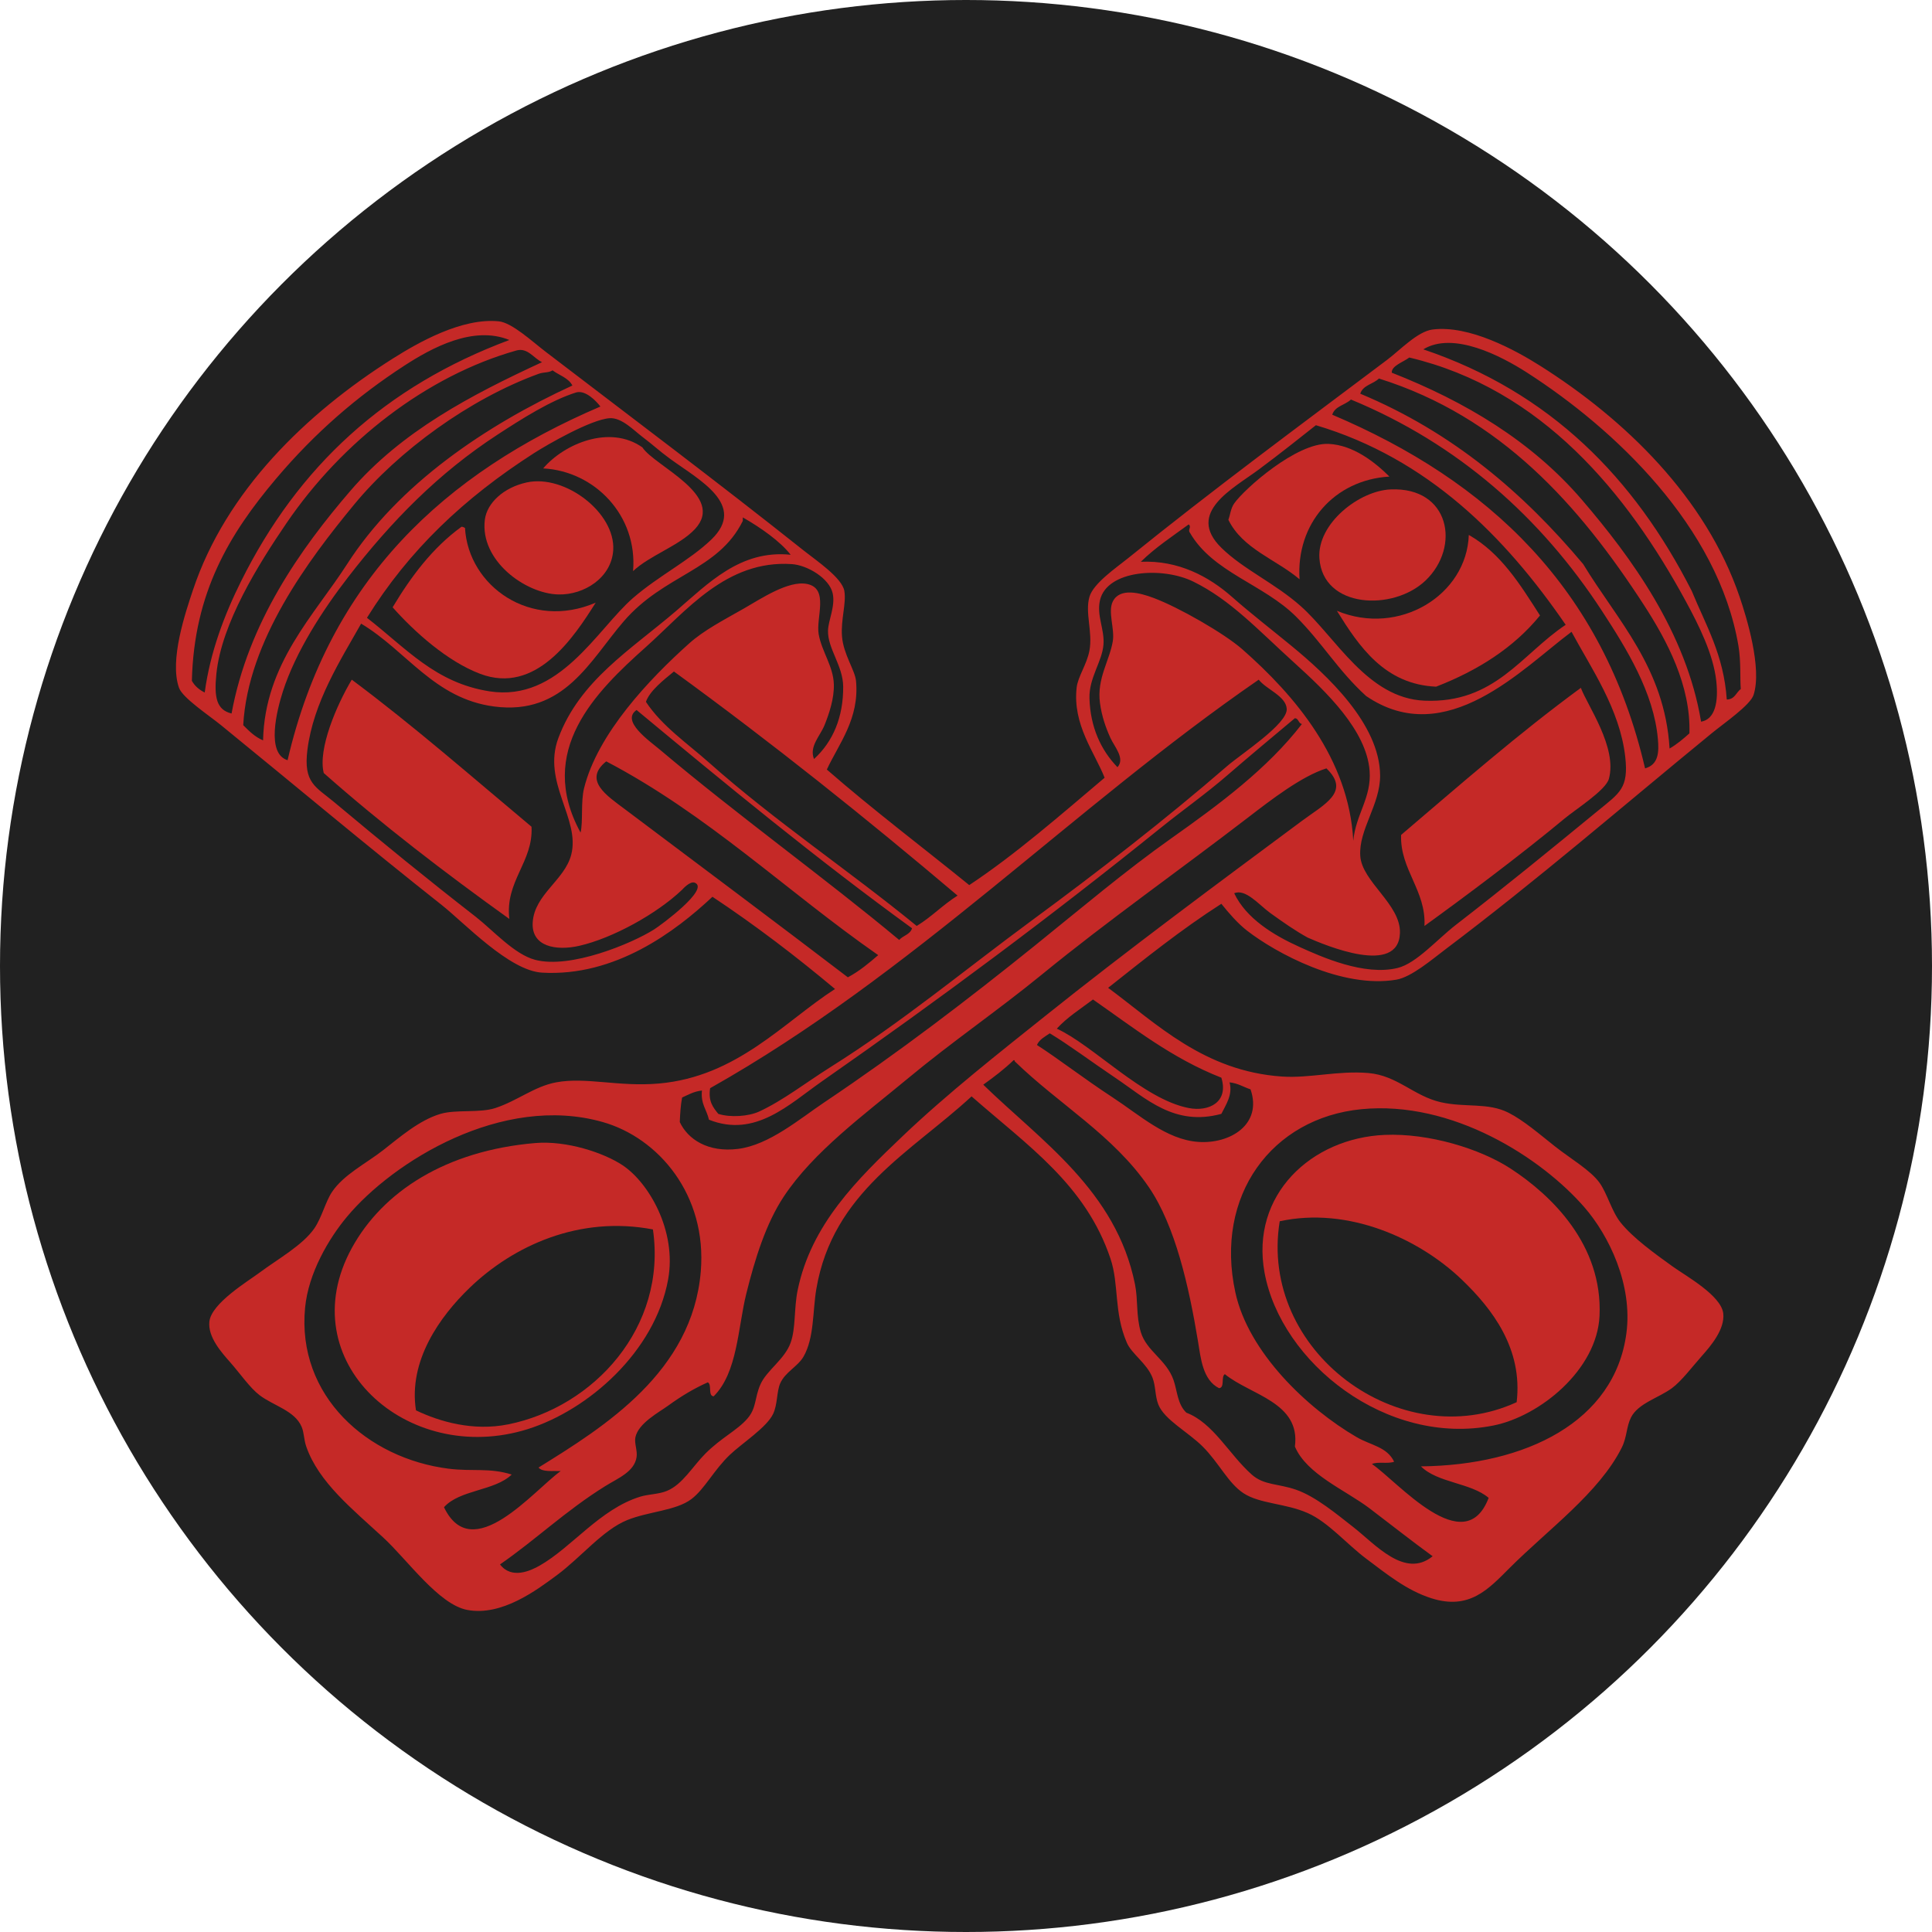<?xml version="1.0" encoding="UTF-8" standalone="no"?>
<!-- Created with Inkscape (http://www.inkscape.org/) -->

<svg
   xmlns:dc="http://purl.org/dc/elements/1.1/"
   xmlns:cc="http://creativecommons.org/ns#"
   xmlns:rdf="http://www.w3.org/1999/02/22-rdf-syntax-ns#"
   xmlns:svg="http://www.w3.org/2000/svg"
   xmlns="http://www.w3.org/2000/svg"
   xmlns:sodipodi="http://sodipodi.sourceforge.net/DTD/sodipodi-0.dtd"
   xmlns:inkscape="http://www.inkscape.org/namespaces/inkscape"
   width="151.352mm"
   height="151.352mm"
   viewBox="0 0 151.352 151.352"
   version="1.1"
   id="svg8"
   inkscape:version="0.92.1 r15371"
   sodipodi:docname="logo-destra beta.svg">
  <defs
     id="defs2">
    <clipPath
       id="clipPath37"
       clipPathUnits="userSpaceOnUse">
      <path
         inkscape:connector-curvature="0"
         id="path35"
         d="M 0,841.89 H 595.28 V 0 H 0 Z" />
    </clipPath>
    <clipPath
       id="clipPath49"
       clipPathUnits="userSpaceOnUse">
      <path
         inkscape:connector-curvature="0"
         id="path47"
         d="M 0,841.89 H 595.28 V 0 H 0 Z" />
    </clipPath>
    <clipPath
       id="clipPath117"
       clipPathUnits="userSpaceOnUse">
      <path
         inkscape:connector-curvature="0"
         id="path115"
         d="M 0,841.89 H 595.28 V 0 H 0 Z" />
    </clipPath>
    <clipPath
       id="clipPath149"
       clipPathUnits="userSpaceOnUse">
      <path
         inkscape:connector-curvature="0"
         id="path147"
         d="M 0,841.89 H 595.28 V 0 H 0 Z" />
    </clipPath>
    <clipPath
       id="clipPath165"
       clipPathUnits="userSpaceOnUse">
      <path
         inkscape:connector-curvature="0"
         id="path163"
         d="M 0,841.89 H 595.28 V 0 H 0 Z" />
    </clipPath>
    <clipPath
       id="clipPath181"
       clipPathUnits="userSpaceOnUse">
      <path
         inkscape:connector-curvature="0"
         id="path179"
         d="M 0,841.89 H 595.28 V 0 H 0 Z" />
    </clipPath>
  </defs>
  <sodipodi:namedview
     id="base"
     pagecolor="#ffffff"
     bordercolor="#666666"
     borderopacity="1.0"
     inkscape:pageopacity="0.0"
     inkscape:pageshadow="2"
     inkscape:zoom="0.98994949"
     inkscape:cx="226.45505"
     inkscape:cy="271.7271"
     inkscape:document-units="mm"
     inkscape:current-layer="layer2"
     showgrid="false"
     inkscape:window-width="1366"
     inkscape:window-height="705"
     inkscape:window-x="-8"
     inkscape:window-y="32"
     inkscape:window-maximized="1" />
  <g
     inkscape:label="Livello 1"
     inkscape:groupmode="layer"
     id="layer1"
     transform="translate(-30.362,-103.74)">
    <g
       inkscape:groupmode="layer"
       id="layer2"
       inkscape:label="Sfondo">
      <circle
         style="fill:#212121;fill-opacity:1;stroke:none;stroke-width:0.265;stroke-opacity:1"
         id="path170"
         cx="106.038"
         cy="179.416"
         r="75.676" />
    </g>
    <g
       transform="matrix(0.381,0,0,-0.381,-10.156,350.918)"
       inkscape:label="PATCH logo+scritte BIANCO"
       id="g29"
       style="fill:#c52927;fill-opacity:1">
      <g
         id="g31"
         style="fill:#c52927;fill-opacity:1" />
      <g
         id="g43"
         style="fill:#c52927;fill-opacity:1" />
      <g
         transform="translate(297.64,574.755)"
         id="g127"
         style="fill:#c52927;fill-opacity:1">
        <path
           inkscape:connector-curvature="0"
           id="path129"
           style="fill:#c52927;fill-opacity:1;fill-rule:nonzero;stroke:none"
           d="M 0,0 H 0.001 Z" />
      </g>
      <g
         transform="translate(297.641,574.755)"
         id="g131"
         style="fill:#c52927;fill-opacity:1">
        <path
           inkscape:connector-curvature="0"
           id="path133"
           style="fill:#c52927;fill-opacity:1;stroke:#000000;stroke-width:0.25;stroke-linecap:butt;stroke-linejoin:miter;stroke-miterlimit:10;stroke-dasharray:none;stroke-opacity:1"
           d="M 0,0 H -0.001 Z" />
      </g>
      <g
         transform="translate(297.64,574.755)"
         id="g135"
         style="fill:#c52927;fill-opacity:1">
        <path
           inkscape:connector-curvature="0"
           id="path137"
           style="fill:#c52927;fill-opacity:1;fill-rule:nonzero;stroke:none"
           d="M 0,0 H 0.001 Z" />
      </g>
      <g
         id="g143"
         style="fill:#c52927;fill-opacity:1">
        <g
           clip-path="url(#clipPath149)"
           id="g145"
           style="fill:#c52927;fill-opacity:1">
          <g
             transform="translate(297.64,574.755)"
             id="g151"
             style="fill:#c52927;fill-opacity:1">
            <path
               inkscape:connector-curvature="0"
               id="path153"
               style="fill:#c52927;fill-opacity:1;fill-rule:nonzero;stroke:none"
               d="M 0,0 V 0" />
          </g>
        </g>
      </g>
      <g
         transform="translate(297.64,574.755)"
         id="g155"
         style="fill:#c52927;fill-opacity:1">
        <path
           inkscape:connector-curvature="0"
           id="path157"
           style="fill:#c52927;fill-opacity:1;stroke:#000000;stroke-width:0.25;stroke-linecap:butt;stroke-linejoin:miter;stroke-miterlimit:10;stroke-dasharray:none;stroke-opacity:1"
           d="M 0,0 V 0" />
      </g>
      <g
         id="g159"
         style="fill:#c52927;fill-opacity:1">
        <g
           clip-path="url(#clipPath165)"
           id="g161"
           style="fill:#c52927;fill-opacity:1">
          <g
             transform="translate(297.64,574.755)"
             id="g167"
             style="fill:#c52927;fill-opacity:1">
            <path
               inkscape:connector-curvature="0"
               id="path169"
               style="fill:#c52927;fill-opacity:1;fill-rule:nonzero;stroke:none"
               d="M 0,0 V 0" />
          </g>
        </g>
      </g>
      <g
         transform="translate(297.64,574.755)"
         id="g171"
         style="fill:#c52927;fill-opacity:1">
        <path
           inkscape:connector-curvature="0"
           id="path173"
           style="fill:#c52927;fill-opacity:1;stroke:#000000;stroke-width:0.25;stroke-linecap:butt;stroke-linejoin:miter;stroke-miterlimit:10;stroke-dasharray:none;stroke-opacity:1"
           d="M 0,0 V 0" />
      </g>
      <g
         id="g175"
         transform="translate(7.338,56.726)"
         style="fill:#c52927;fill-opacity:1;fill-rule:nonzero">
        <g
           clip-path="url(#clipPath181)"
           id="g177"
           style="fill:#c52927;fill-opacity:1;fill-rule:nonzero">
          <g
             transform="translate(203.659,522.125)"
             id="g183"
             style="fill:#c52927;fill-opacity:1;fill-rule:nonzero" />
          <g
             transform="translate(231.738,459.004)"
             id="g231"
             style="fill:#c52927;fill-opacity:1;fill-rule:nonzero" />
          <g
             transform="translate(234.619,437.884)"
             id="g247"
             style="fill:#c52927;fill-opacity:1;fill-rule:nonzero" />
          <g
             transform="translate(365.178,294.603)"
             id="g271"
             style="fill:#c52927;fill-opacity:1;fill-rule:nonzero" />
          <g
             transform="translate(171.258,335.404)"
             id="g279"
             style="fill:#c52927;fill-opacity:1;fill-rule:nonzero" />
          <g
             transform="translate(233.178,339.244)"
             id="g287"
             style="fill:#c52927;fill-opacity:1;fill-rule:nonzero" />
          <g
             transform="translate(229.178,474.604)"
             id="g291"
             style="fill:#c52927;fill-opacity:1;fill-rule:nonzero">
            <path
               inkscape:connector-curvature="0"
               id="path293"
               style="fill:#c52927;fill-opacity:1;fill-rule:nonzero;stroke:none"
               d="m 0,0 c 3.396,3.226 9.544,5.235 12.72,8.64 6.453,6.917 -8.343,12.963 -10.8,16.8 -6.742,4.763 -16.151,0.697 -20.399,-4.32 C -7.866,20.553 0.962,11.414 0,0" />
          </g>
          <g
             transform="translate(366.218,472.924)"
             id="g295"
             style="fill:#c52927;fill-opacity:1;fill-rule:nonzero">
            <path
               inkscape:connector-curvature="0"
               id="path297"
               style="fill:#c52927;fill-opacity:1;fill-rule:nonzero;stroke:none"
               d="M 0,0 C -0.758,11.345 7.059,20.44 18.479,21.12 15.451,24.118 11.062,27.586 6,27.84 -0.587,28.17 -11.391,18.537 -13.44,15.6 -14.186,14.532 -14.256,13.196 -14.641,12.24 -11.694,6.226 -4.849,4.112 0,0" />
          </g>
          <g
             transform="translate(198.699,485.165)"
             id="g299"
             style="fill:#c52927;fill-opacity:1;fill-rule:nonzero">
            <path
               inkscape:connector-curvature="0"
               id="path301"
               style="fill:#c52927;fill-opacity:1;fill-rule:nonzero;stroke:none"
               d="m 0,0 c -1.043,-8.379 8.299,-15.188 15.119,-15.36 5.318,-0.135 10.942,3.471 11.28,9.12 C 26.86,1.435 16.486,9.376 8.639,7.68 3.875,6.649 0.43,3.458 0,0" />
          </g>
          <g
             transform="translate(370.298,477.244)"
             id="g303"
             style="fill:#c52927;fill-opacity:1;fill-rule:nonzero">
            <path
               inkscape:connector-curvature="0"
               id="path305"
               style="fill:#c52927;fill-opacity:1;fill-rule:nonzero;stroke:none"
               d="m 0,0 c 0.705,-10.339 15.189,-10.932 21.84,-4.56 7.242,6.938 4.973,19.239 -7.2,18.72 C 8.153,13.884 -0.485,7.121 0,0" />
          </g>
          <g
             transform="translate(194.619,483.484)"
             id="g307"
             style="fill:#c52927;fill-opacity:1;fill-rule:nonzero">
            <path
               inkscape:connector-curvature="0"
               id="path309"
               style="fill:#c52927;fill-opacity:1;fill-rule:nonzero;stroke:none"
               d="m 0,0 c -0.002,0.03 -0.566,0.294 -0.721,0.24 -5.93,-4.309 -10.323,-10.157 -14.16,-16.56 4.453,-5.024 11.219,-11.116 18,-13.68 11.447,-4.329 19.211,7.404 23.76,14.64 C 13.551,-21.126 0.677,-11.983 0,0" />
          </g>
          <g
             transform="translate(373.897,466.444)"
             id="g311"
             style="fill:#c52927;fill-opacity:1;fill-rule:nonzero">
            <path
               inkscape:connector-curvature="0"
               id="path313"
               style="fill:#c52927;fill-opacity:1;fill-rule:nonzero;stroke:none"
               d="m 0,0 c 4.548,-7.316 9.792,-15.136 20.4,-15.6 8.643,3.357 15.97,8.03 21.36,14.64 C 37.699,5.379 33.754,11.833 27.12,15.6 26.704,3.252 12.805,-5.335 0,0" />
          </g>
          <g
             transform="translate(208.298,422.044)"
             id="g315"
             style="fill:#c52927;fill-opacity:1;fill-rule:nonzero">
            <path
               inkscape:connector-curvature="0"
               id="path317"
               style="fill:#c52927;fill-opacity:1;fill-rule:nonzero;stroke:none"
               d="m 0,0 c -12.202,10.198 -24.131,20.67 -36.961,30.24 -3.111,-5.208 -7.004,-14.271 -5.76,-19.2 12.063,-10.657 24.93,-20.51 38.16,-30 C -5.484,-11.16 0.388,-7.263 0,0" />
          </g>
          <g
             transform="translate(387.098,420.365)"
             id="g319"
             style="fill:#c52927;fill-opacity:1;fill-rule:nonzero">
            <path
               inkscape:connector-curvature="0"
               id="path321"
               style="fill:#c52927;fill-opacity:1;fill-rule:nonzero;stroke:none"
               d="m 0,0 c -0.256,-7.129 5.178,-11.459 4.8,-18.721 8.413,6.086 19.736,14.547 28.8,22.08 2.291,1.904 8.473,5.822 9.12,8.16 1.787,6.458 -4.425,15.099 -5.76,18.72 C 24.036,20.763 12.1,10.299 0,0" />
          </g>
          <g
             transform="translate(362.138,340.924)"
             id="g323"
             style="fill:#c52927;fill-opacity:1;fill-rule:nonzero">
            <path
               inkscape:connector-curvature="0"
               id="path325"
               style="fill:#c52927;fill-opacity:1;fill-rule:nonzero;stroke:none"
               d="M 0,0 C 14.061,3.057 28.604,-3.533 37.439,-12 43.69,-17.988 50.018,-26.197 48.72,-37.199 24.743,-48.215 -4.346,-26.688 0,0 m 43.92,-42 c 9.577,1.904 21.338,11.471 21.84,22.561 C 66.422,-4.822 55.88,5.342 47.52,10.801 41.205,14.924 30.673,18.146 21.6,17.76 6.506,17.117 -6.049,5.436 -3.12,-10.559 0.256,-28.998 21.939,-46.367 43.92,-42" />
          </g>
          <g
             transform="translate(203.498,299.164)"
             id="g327"
             style="fill:#c52927;fill-opacity:1;fill-rule:nonzero">
            <path
               inkscape:connector-curvature="0"
               id="path329"
               style="fill:#c52927;fill-opacity:1;fill-rule:nonzero;stroke:none"
               d="m 0,0 c -7.222,-1.449 -14.099,0.551 -18.959,2.881 -1.604,10.203 4.928,19.312 11.039,25.199 9.011,8.68 22.578,14.881 37.681,12 C 32.688,19.951 17.579,3.527 0,0 m 32.881,29.76 c 1.843,10.068 -4.033,19.992 -9.36,23.519 -3.922,2.598 -11.539,5.116 -18,4.561 C -12.729,56.277 -25.754,47.932 -32.16,36.24 -44.852,13.074 -20.811,-8.818 4.08,-0.959 16.408,2.932 30.154,14.869 32.881,29.76" />
          </g>
          <g
             transform="translate(454.058,448.204)"
             id="g331"
             style="fill:#c52927;fill-opacity:1;fill-rule:nonzero">
            <path
               inkscape:connector-curvature="0"
               id="path333"
               style="fill:#c52927;fill-opacity:1;fill-rule:nonzero;stroke:none"
               d="M 0,0 C -0.616,9.224 -4.341,15.339 -7.2,22.32 -18.983,45.497 -36.259,63.181 -62.4,72 c 6.163,3.765 15.984,-1.343 21.36,-4.8 C -23.135,55.687 -1.756,35.598 2.4,11.04 2.943,7.828 2.702,4.375 2.88,2.16 1.919,1.441 1.655,0.024 0,0 m -5.28,-4.56 c -3.042,18.364 -14.425,33.872 -24.48,45.6 -10.319,12.038 -23.979,20.216 -39.12,26.16 -0.099,1.421 2.409,2.199 3.6,3.12 27.261,-6.454 44.785,-27.888 56.88,-50.16 2.68,-4.934 5.629,-10.847 6.24,-16.32 0.488,-4.369 -0.258,-7.915 -3.12,-8.4 m -6.48,-5.52 c -0.983,16.627 -10.825,26.448 -17.761,37.92 -12.301,14.658 -26.816,27.103 -45.839,35.04 0.546,1.774 2.674,1.966 3.839,3.12 25.032,-7.843 41.148,-26 54.481,-46.56 4.772,-7.358 9.664,-16.567 9.36,-26.4 -1.264,-1.136 -2.562,-2.238 -4.08,-3.12 m -5.04,-4.08 c -8.608,37.072 -32.252,59.11 -64.32,72.72 0.542,1.778 2.662,1.978 3.84,3.12 22.059,-9.1 39.089,-24.282 51.6,-43.44 5.026,-7.696 10.692,-16.814 11.52,-26.4 0.222,-2.569 0.18,-5.223 -2.64,-6 m -9.6,-8.639 c -9.871,-8.095 -18.976,-15.55 -29.28,-23.52 -3.884,-3.006 -8.144,-7.942 -12,-8.881 -6.907,-1.682 -15.708,2.312 -20.16,4.32 -5.418,2.443 -11.001,5.893 -13.44,11.041 2.346,1.012 5.134,-2.422 7.44,-4.08 2.592,-1.865 5.09,-3.617 7.68,-5.041 3.636,-1.58 18.685,-7.967 18.96,0.961 0.181,5.895 -7.813,10.504 -8.16,15.84 -0.353,5.42 4.12,10.527 4.08,16.559 -0.07,10.602 -10.986,20.676 -18.241,26.64 -4.111,3.381 -8.278,6.587 -12.239,10.08 -4.708,4.151 -10.983,7.547 -18.72,7.2 2.945,2.896 6.463,5.217 9.84,7.68 0.659,-0.518 -0.239,-1.102 0.24,-1.68 4.689,-8.179 15.139,-10.588 21.84,-17.28 5.413,-5.405 8.622,-11.059 14.4,-16.32 16.508,-11.265 32.266,5.796 42.24,13.2 3.956,-7.367 9.929,-15.86 11.04,-25.68 0.734,-6.482 -1.136,-7.445 -5.52,-11.039 m -114,-42.481 c -8.889,-7.114 -19.829,-15.701 -29.039,-24.481 -9.316,-8.877 -18.807,-18.115 -21.601,-31.679 -0.78,-3.788 -0.364,-7.77 -1.44,-10.799 -1.228,-3.463 -4.953,-5.678 -6.24,-8.641 -1.209,-2.783 -0.768,-4.791 -2.639,-6.959 -2.084,-2.416 -5.369,-3.93 -8.641,-7.201 -2.681,-2.682 -4.687,-6.342 -7.919,-7.68 -1.732,-0.717 -3.751,-0.652 -5.52,-1.199 -8.228,-2.551 -14.029,-10.398 -20.641,-14.16 -1.82,-1.037 -5.777,-2.897 -8.16,0.24 7.3,5.047 13.516,11.045 21.6,16.078 2.677,1.668 6.023,2.957 6.48,6 0.202,1.342 -0.504,2.846 -0.24,4.08 0.617,2.895 4.883,5.145 6.721,6.481 2.756,2.002 5.32,3.527 8.16,4.801 0.908,-0.452 -0.027,-2.748 1.199,-2.881 4.924,4.851 4.974,14.084 6.721,21.121 1.791,7.217 4.055,14.431 7.68,19.92 6.096,9.232 16.566,16.875 25.439,24.24 9.443,7.838 18.328,13.83 27.84,21.6 13.489,11.015 27.88,21.127 42.24,32.159 4.687,3.602 10.976,8.468 16.08,10.08 5.028,-4.823 -0.411,-7.363 -5.04,-10.799 -17.678,-13.128 -35.887,-26.593 -53.04,-40.321 m 36.48,-12.481 c 1.548,-5.008 -2.529,-7.049 -6.72,-6.238 -9.355,1.807 -19.653,12.924 -27.12,16.318 2.136,2.346 4.897,4.065 7.44,6 8.351,-5.808 16.221,-12.097 26.4,-16.08 m 6,-2.398 c 2.482,-7.205 -4.195,-11.289 -10.8,-10.801 -6.519,0.482 -12.019,5.523 -17.52,9.121 -6.065,3.965 -11.248,8.018 -15.6,10.799 0.515,1.164 1.644,1.717 2.64,2.4 3.867,-2.316 8.527,-5.816 13.44,-9.121 6.432,-4.324 12.173,-10.062 21.84,-7.439 0.856,1.763 2.402,3.918 1.68,6.48 1.741,-0.179 2.868,-0.972 4.32,-1.439 m 22.8,-4.08 c 18.714,1.826 36.985,-9.983 45.84,-20.16 5.059,-5.817 9.968,-15.922 8.64,-25.92 -2.415,-18.172 -20.633,-27.137 -42.24,-27.362 3.39,-3.408 10.248,-3.351 13.92,-6.478 -4.96,-12.996 -18.765,3.441 -24,6.959 1.134,0.547 3.378,-0.018 4.56,0.48 -1.473,3.076 -4.775,3.352 -7.68,5.039 -10.209,5.938 -22.276,17.438 -24.96,29.762 -4.333,19.9 7.474,35.879 25.92,37.68 m -1.68,-85.92 c -3.319,2.58 -7.672,6.258 -11.76,7.68 -3.719,1.292 -6.602,0.88 -9.12,3.119 -4.662,4.144 -7.883,10.603 -13.44,12.72 -1.857,1.803 -1.839,4.424 -2.64,6.721 -1.462,4.188 -5.552,5.934 -6.72,9.84 -1.001,3.348 -0.552,6.627 -1.2,9.84 -3.877,19.226 -19.346,29.506 -31.2,41.039 2.189,1.572 4.331,3.189 6.24,5.041 0.204,0.043 0.226,-0.094 0.24,-0.24 9.102,-8.868 20.276,-15.164 27.6,-25.92 5.413,-7.952 8.211,-20.362 10.08,-31.68 0.566,-3.426 0.95,-7.904 4.32,-9.602 1.252,0.11 0.347,2.373 1.2,2.881 5.205,-4.281 15.609,-5.767 14.4,-14.881 2.401,-5.72 10.397,-8.951 15.36,-12.718 4.638,-3.522 8.747,-6.785 12.96,-9.84 -5.725,-4.684 -11.856,2.527 -16.32,6 m -186.959,4.08 c 3.246,3.633 10.427,3.33 13.92,6.719 -4.596,1.443 -8.092,0.588 -12.961,1.201 -16.637,2.09 -31.274,14.91 -29.52,33.119 0.68,7.057 4.787,14.109 8.641,18.721 9.4,11.252 31.849,25.324 52.559,19.439 11.483,-3.262 21.47,-14.998 20.161,-30.721 -1.719,-20.638 -19.773,-31.904 -33.361,-40.318 0.788,-0.973 2.867,-0.654 4.561,-0.721 -5.585,-4.011 -18.186,-19.588 -24,-7.439 m 48.96,84.24 c 1.268,0.57 2.421,1.258 4.079,1.44 -0.293,-2.774 0.998,-3.963 1.44,-6 9.532,-3.799 16.491,3.179 23.28,7.92 24.15,16.857 47.129,33.949 69.6,52.079 4.488,3.621 9.312,7.015 13.68,10.8 4.735,4.102 9.48,8.031 13.92,11.76 0.809,-0.071 0.696,-1.064 1.44,-1.2 -7.05,-9.146 -16.922,-16.482 -26.88,-23.52 -9.394,-6.64 -18.596,-14.439 -28.08,-22.08 -13.65,-10.998 -28.006,-21.97 -43.199,-32.16 -5.127,-3.437 -11.369,-8.791 -17.761,-9.599 -6.202,-0.786 -10.348,1.976 -12,5.519 0.075,1.766 0.185,3.496 0.481,5.041 m 5.759,1.92 c 41.856,23.582 74.533,57.629 112.8,83.999 1.519,-1.98 5.605,-3.356 5.76,-6 0.183,-3.117 -9.334,-9.242 -12.24,-11.76 -12.874,-11.155 -26.639,-21.78 -40.08,-31.68 -14.042,-10.342 -26.716,-20.944 -41.52,-30.241 -4.881,-3.064 -9.709,-6.845 -14.639,-9.119 -2.169,-1 -5.89,-1.275 -8.4,-0.48 -1.03,1.291 -2.106,2.535 -1.681,5.281 m -17.52,57.359 c -3.676,2.764 -8.669,5.956 -3.84,9.84 20.947,-10.973 37.107,-26.734 55.92,-39.84 -1.931,-1.668 -3.888,-3.312 -6.24,-4.56 -14.155,10.812 -30.642,23.135 -45.84,34.56 m 6,-24.72 c -4.596,-2.907 -17.232,-8.172 -24.48,-6.241 -4.309,1.151 -8.642,6.083 -12.24,8.881 -10.044,7.813 -18.954,15.08 -29.04,23.52 -3.796,3.177 -6.389,3.924 -5.519,10.8 1.236,9.777 6.824,18.445 11.039,25.92 9.37,-5.599 15.029,-15.427 27.361,-17.04 14.4,-1.883 19.719,9.491 26.64,17.52 8.37,9.712 19.409,10.382 24.479,20.64 v 0.72 c 3.626,-2.06 7.711,-4.922 9.84,-7.68 -10.352,1.077 -17.002,-5.939 -23.52,-11.52 -9.419,-8.065 -19.812,-14.313 -24.24,-26.16 -3.41,-9.125 4.56,-16.603 2.641,-23.999 -1.364,-5.258 -7.563,-8.135 -7.92,-13.92 -0.31,-4.986 4.818,-5.896 9.6,-4.801 6.802,1.559 15.836,6.504 21.12,11.52 0.081,0.078 1.622,1.879 2.639,1.439 3.053,-1.312 -6.972,-8.697 -8.4,-9.599 m -76.319,48.96 c 2.583,8.024 8.039,16.548 13.44,23.52 8.897,11.487 18.507,21.327 30.719,29.28 5.041,3.283 10.86,6.984 16.08,8.64 1.947,0.618 4.221,-1.785 5.041,-2.88 -31.987,-13.692 -55.732,-35.63 -64.32,-72.72 -4.468,1.377 -2.211,10.274 -0.96,14.16 m -8.161,-6.96 c 0.972,17.394 13.386,33.941 22.8,45.36 9.114,11.054 23.713,21.701 37.92,26.88 1.111,0.405 2.028,0.176 2.881,0.72 1.375,-1.025 3.259,-1.54 4.08,-3.12 -17.857,-8.22 -35.785,-20.313 -46.32,-36.72 -6.751,-10.512 -16.931,-20.424 -17.28,-36.24 -1.692,0.709 -2.879,1.921 -4.081,3.12 m -5.52,10.56 c 1.069,10.433 8.653,22.52 14.4,30.96 11.45,16.814 28.877,30.334 47.281,35.52 2.313,0.653 3.558,-1.6 5.28,-2.4 -14.678,-6.788 -28.877,-14.235 -39.36,-26.4 -10.344,-12.002 -21.068,-27.197 -24.48,-45.84 -3.07,0.742 -3.621,3.27 -3.121,8.16 m -5.039,-1.44 c 0.432,18.154 7.74,30.226 17.279,41.52 8.045,9.524 16.744,17.009 26.401,23.28 5.577,3.622 14.162,8.33 21.599,5.28 -25.463,-9.503 -43.407,-25.941 -55.199,-49.68 -3.406,-6.854 -6.327,-14.524 -7.44,-22.8 -1.13,0.551 -2.038,1.323 -2.64,2.4 m 92.64,50.16 c 2.35,-1.772 3.292,-2.76 5.759,-4.56 5.841,-4.26 15.818,-9.431 8.401,-16.56 -4.472,-4.297 -10.829,-7.449 -16.08,-12 -7.39,-6.403 -15.158,-21.436 -29.521,-19.2 -11.146,1.736 -17.109,8.845 -25.199,15.12 8.654,13.931 20.006,24.649 34.319,33.84 2.754,1.769 11.79,6.97 15.601,7.2 2.473,0.15 4.957,-2.511 6.72,-3.84 m 39.12,-32.16 c 0.589,-2.657 -0.905,-5.54 -0.96,-7.68 -0.097,-3.675 3.094,-7.22 3.12,-11.52 0.036,-6.244 -2.071,-11.285 -6,-14.88 -1.037,2.578 1.258,4.73 2.16,6.96 0.945,2.342 2.007,5.486 1.92,8.4 -0.112,3.733 -2.488,6.719 -3.121,10.32 -0.592,3.377 2.205,9.406 -2.4,10.32 -3.836,0.762 -9.492,-3.058 -12.96,-5.04 -4.252,-2.429 -8.247,-4.482 -11.279,-7.2 -8.207,-7.353 -18.807,-18.527 -21.6,-29.76 -0.698,-2.802 -0.183,-6.928 -0.72,-9.12 -9.184,16.816 3.056,28.893 13.439,38.16 8.205,7.323 16.514,17.943 30,17.04 3.208,-0.215 7.715,-2.916 8.401,-6 m 16.319,-68.88 c -0.382,-1.297 -1.869,-1.49 -2.64,-2.4 -15.145,12.64 -33.254,25.65 -49.199,39.12 -2.156,1.82 -8.106,5.907 -4.801,8.16 18.485,-15.355 37.039,-30.642 56.64,-44.88 m 9.36,6.721 c -3.004,-1.875 -5.361,-4.399 -8.401,-6.241 -13.945,11.411 -29.14,21.53 -42.719,33.6 -4.489,3.991 -9.614,7.444 -12.96,12.48 0.782,2.273 3.649,4.501 5.76,6.24 20.143,-14.658 39.479,-30.122 58.32,-46.079 m 27.12,40.559 c -0.124,4.203 2.599,7.525 2.88,11.04 0.254,3.17 -1.444,5.933 -0.72,9.12 1.417,6.236 12.827,6.973 19.2,3.84 7.692,-3.781 13.257,-9.895 20.88,-16.8 6.428,-5.822 14.717,-13.762 15.36,-22.08 0.428,-5.543 -2.818,-8.893 -3.36,-14.4 -0.872,16.851 -12.057,29.913 -22.8,39.36 -3.734,3.284 -13.098,8.638 -18.24,10.56 -2.801,1.047 -6.946,2.178 -8.4,-0.72 -1.069,-2.129 0.422,-5.611 0,-8.16 -0.665,-4.024 -3.318,-7.7 -2.64,-12.72 0.362,-2.685 1.18,-5.056 2.16,-7.2 0.839,-1.834 3.05,-4.188 1.44,-6 -3.454,3.562 -5.587,8.308 -5.76,14.16 m 34.8,47.04 c 4.637,3.449 8.136,6.271 11.76,9.12 22.999,-6.845 38.884,-22.872 51.36,-41.04 -9.113,-6.067 -14.554,-16.203 -29.04,-15.6 -11.72,0.489 -18.252,13.06 -25.44,19.44 -5.357,4.756 -11.775,7.539 -16.32,12 -7.365,7.228 2.418,12.168 7.68,16.08 M 2.64,21.12 c -6.971,20.437 -23.593,36.504 -41.04,47.52 -5.126,3.237 -14.555,8.382 -22.08,7.44 -3.09,-0.387 -6.68,-4.223 -9.36,-6.24 -18.49,-13.918 -35.473,-26.415 -53.28,-40.8 -2.415,-1.951 -7.109,-5.139 -7.92,-7.92 -0.953,-3.27 0.702,-7.252 0,-11.04 -0.539,-2.908 -2.384,-5.333 -2.64,-7.68 -0.828,-7.589 3.651,-13.186 5.76,-18.48 -8.93,-7.55 -18.401,-15.839 -27.84,-22.079 -9.222,7.496 -19.929,15.59 -29.28,23.759 2.438,5.266 6.74,10.44 6,18.24 -0.206,2.171 -2.588,5.449 -2.879,9.12 -0.276,3.482 0.918,6.801 0.48,9.36 -0.461,2.689 -5.769,6.26 -8.16,8.16 -18.289,14.537 -35.217,27.218 -53.28,41.04 -2.781,2.127 -6.904,5.965 -9.601,6.24 -7.58,0.773 -16.557,-4.34 -21.84,-7.68 -17.773,-11.238 -34.24,-27.194 -41.039,-47.52 -1.527,-4.562 -4.912,-14.489 -2.881,-20.16 0.746,-2.081 6.121,-5.628 8.641,-7.68 15.951,-12.991 29.604,-24.504 45.359,-36.959 4.68,-3.699 13.889,-13.526 20.641,-13.92 14.994,-0.879 27.406,8.424 35.039,15.599 8.848,-5.873 17.191,-12.25 25.201,-18.961 -10.517,-6.779 -20.116,-18.033 -36.24,-19.439 -8.274,-0.721 -14.977,1.395 -21.121,0.24 -4.465,-0.838 -7.928,-3.785 -12.48,-5.279 -3.229,-1.061 -8.057,-0.252 -11.28,-1.201 -4.379,-1.291 -8.465,-4.873 -11.76,-7.44 -3.652,-2.845 -8.169,-5.058 -10.56,-8.64 -1.305,-1.955 -2.118,-5.283 -3.6,-7.44 -2.387,-3.476 -7.517,-6.318 -11.279,-9.119 -2.41,-1.795 -9.927,-6.316 -10.321,-10.08 -0.332,-3.184 2.473,-6.303 4.321,-8.4 1.965,-2.233 4.035,-5.235 6,-6.721 2.908,-2.201 7.215,-3.166 8.639,-6.481 0.535,-1.24 0.453,-2.617 0.96,-4.08 2.554,-7.355 9.526,-12.89 15.84,-18.718 4.978,-4.594 11.405,-13.784 17.281,-14.881 7.075,-1.322 14.237,4.051 18.479,7.201 4.871,3.615 9.416,9.27 14.4,11.279 4.449,1.795 10.031,1.92 13.201,4.321 2.715,2.054 4.613,5.98 7.92,9.119 2.491,2.365 7.549,5.597 8.879,8.4 0.922,1.943 0.709,4.535 1.44,6.24 1.007,2.348 3.605,3.459 4.801,5.52 2.228,3.846 1.861,9.334 2.639,13.92 3.39,19.98 19.526,28.142 31.92,39.599 11.558,-10.156 23.457,-18.158 28.56,-33.359 1.797,-5.352 0.659,-11.002 3.36,-17.279 1.005,-2.336 4.118,-4.233 5.28,-7.201 0.679,-1.733 0.507,-3.772 1.2,-5.52 1.249,-3.146 6.142,-5.66 9.12,-8.641 3.387,-3.386 5.225,-7.517 8.4,-9.599 3.349,-2.196 8.641,-2.063 13.2,-4.08 4.227,-1.871 7.995,-6.358 12,-9.36 4.313,-3.234 8.359,-6.547 13.44,-8.16 7.798,-2.476 11.699,1.86 16.08,6.24 7.896,7.895 18.398,15.459 23.04,24.721 1.114,2.221 0.928,4.279 1.92,6.238 1.463,2.891 5.694,4.01 8.4,6 2.001,1.473 4.256,4.493 6.24,6.721 1.726,1.94 4.684,5.397 4.32,8.641 -0.416,3.703 -7.704,7.724 -10.32,9.599 -3.695,2.649 -8.257,5.934 -10.8,9.119 -1.825,2.288 -2.749,5.983 -4.32,8.161 -1.869,2.591 -6.044,5.007 -9.12,7.441 -3.296,2.606 -6.482,5.377 -9.6,6.959 -4.226,2.145 -8.923,1.018 -13.92,2.16 -5.538,1.266 -8.95,5.494 -14.88,6 -6.299,0.537 -12.067,-1.107 -17.76,-0.721 -16.049,1.094 -25.822,10.895 -35.76,18.241 7.545,5.976 15.037,12.004 23.28,17.281 1.571,-1.959 3.356,-4.027 5.28,-5.522 5.923,-4.593 19.516,-11.99 30.72,-10.08 3.077,0.526 7.307,4.147 10.08,6.241 19.394,14.638 36.186,29.223 54.72,44.4 2.563,2.099 7.962,5.8 8.64,7.92 1.77,5.535 -1.465,16.013 -2.88,20.16" />
          </g>
        </g>
        <path
           style="opacity:0;fill:#c52927;fill-opacity:1;fill-rule:nonzero;stroke:none;stroke-width:0.126;stroke-opacity:1"
           d="m 170.816,499.663 c -4.162,-0.495 -8.708,-1.764 -12.833,-3.581 l -1.469,-0.647 -0.159,-1.658 c -0.749,-7.794 2.039,-16.103 8.116,-24.19 5.861,-7.799 13.689,-14.327 22.424,-18.7 10.263,-5.138 21.823,-6.983 32.851,-5.243 0.66,0.104 1.291,0.217 1.403,0.252 0.3,0.092 0.507,2.069 0.584,5.588 0.073,3.322 -0.073,5.546 -0.555,8.421 -1.312,7.835 -4.777,15.334 -10.041,21.731 -1.452,1.765 -5.444,5.705 -7.239,7.144 -6.51,5.221 -14.107,8.817 -22.097,10.459 -3.091,0.635 -7.705,0.812 -10.985,0.422 z"
           id="path1019"
           inkscape:connector-curvature="0"
           transform="matrix(0.75,0,0,-0.75,67.168,673.654)" />
        <path
           style="opacity:0;fill:#c52927;fill-opacity:1;fill-rule:nonzero;stroke:none;stroke-width:0.126;stroke-opacity:1"
           d="m 170.816,499.663 c -4.162,-0.495 -8.708,-1.764 -12.833,-3.581 l -1.469,-0.647 -0.159,-1.658 c -0.749,-7.794 2.039,-16.103 8.116,-24.19 5.861,-7.799 13.689,-14.327 22.424,-18.7 10.263,-5.138 21.823,-6.983 32.851,-5.243 0.66,0.104 1.291,0.217 1.403,0.252 0.3,0.092 0.507,2.069 0.584,5.588 0.073,3.322 -0.073,5.546 -0.555,8.421 -1.312,7.835 -4.777,15.334 -10.041,21.731 -1.452,1.765 -5.444,5.705 -7.239,7.144 -6.51,5.221 -14.107,8.817 -22.097,10.459 -3.091,0.635 -7.705,0.812 -10.985,0.422 z"
           id="path1021"
           inkscape:connector-curvature="0"
           transform="matrix(0.75,0,0,-0.75,67.168,673.654)" />
        <path
           style="opacity:0;fill:#c52927;fill-opacity:1;fill-rule:nonzero;stroke:none;stroke-width:0.179;stroke-opacity:1"
           d="m 170.85,499.653 c -4.068,-0.459 -10.533,-2.336 -13.717,-3.982 -0.711,-0.368 -0.842,-1.116 -0.817,-4.66 0.07,-9.723 5.047,-19.35 15.015,-29.04 9.274,-9.016 20.884,-14.781 33.285,-16.529 3.396,-0.479 10.833,-0.435 14.161,0.084 1.364,0.212 2.502,0.408 2.528,0.436 0.026,0.027 0.146,1.007 0.266,2.178 0.304,2.957 0.133,8.657 -0.343,11.453 -2.063,12.119 -8.618,22.651 -18.903,30.368 -6.681,5.013 -15.246,8.618 -22.868,9.624 -2.153,0.284 -6.397,0.318 -8.607,0.069 z"
           id="path1023"
           inkscape:connector-curvature="0"
           transform="matrix(0.75,0,0,-0.75,67.168,673.654)" />
      </g>
    </g>
  </g>
</svg>
